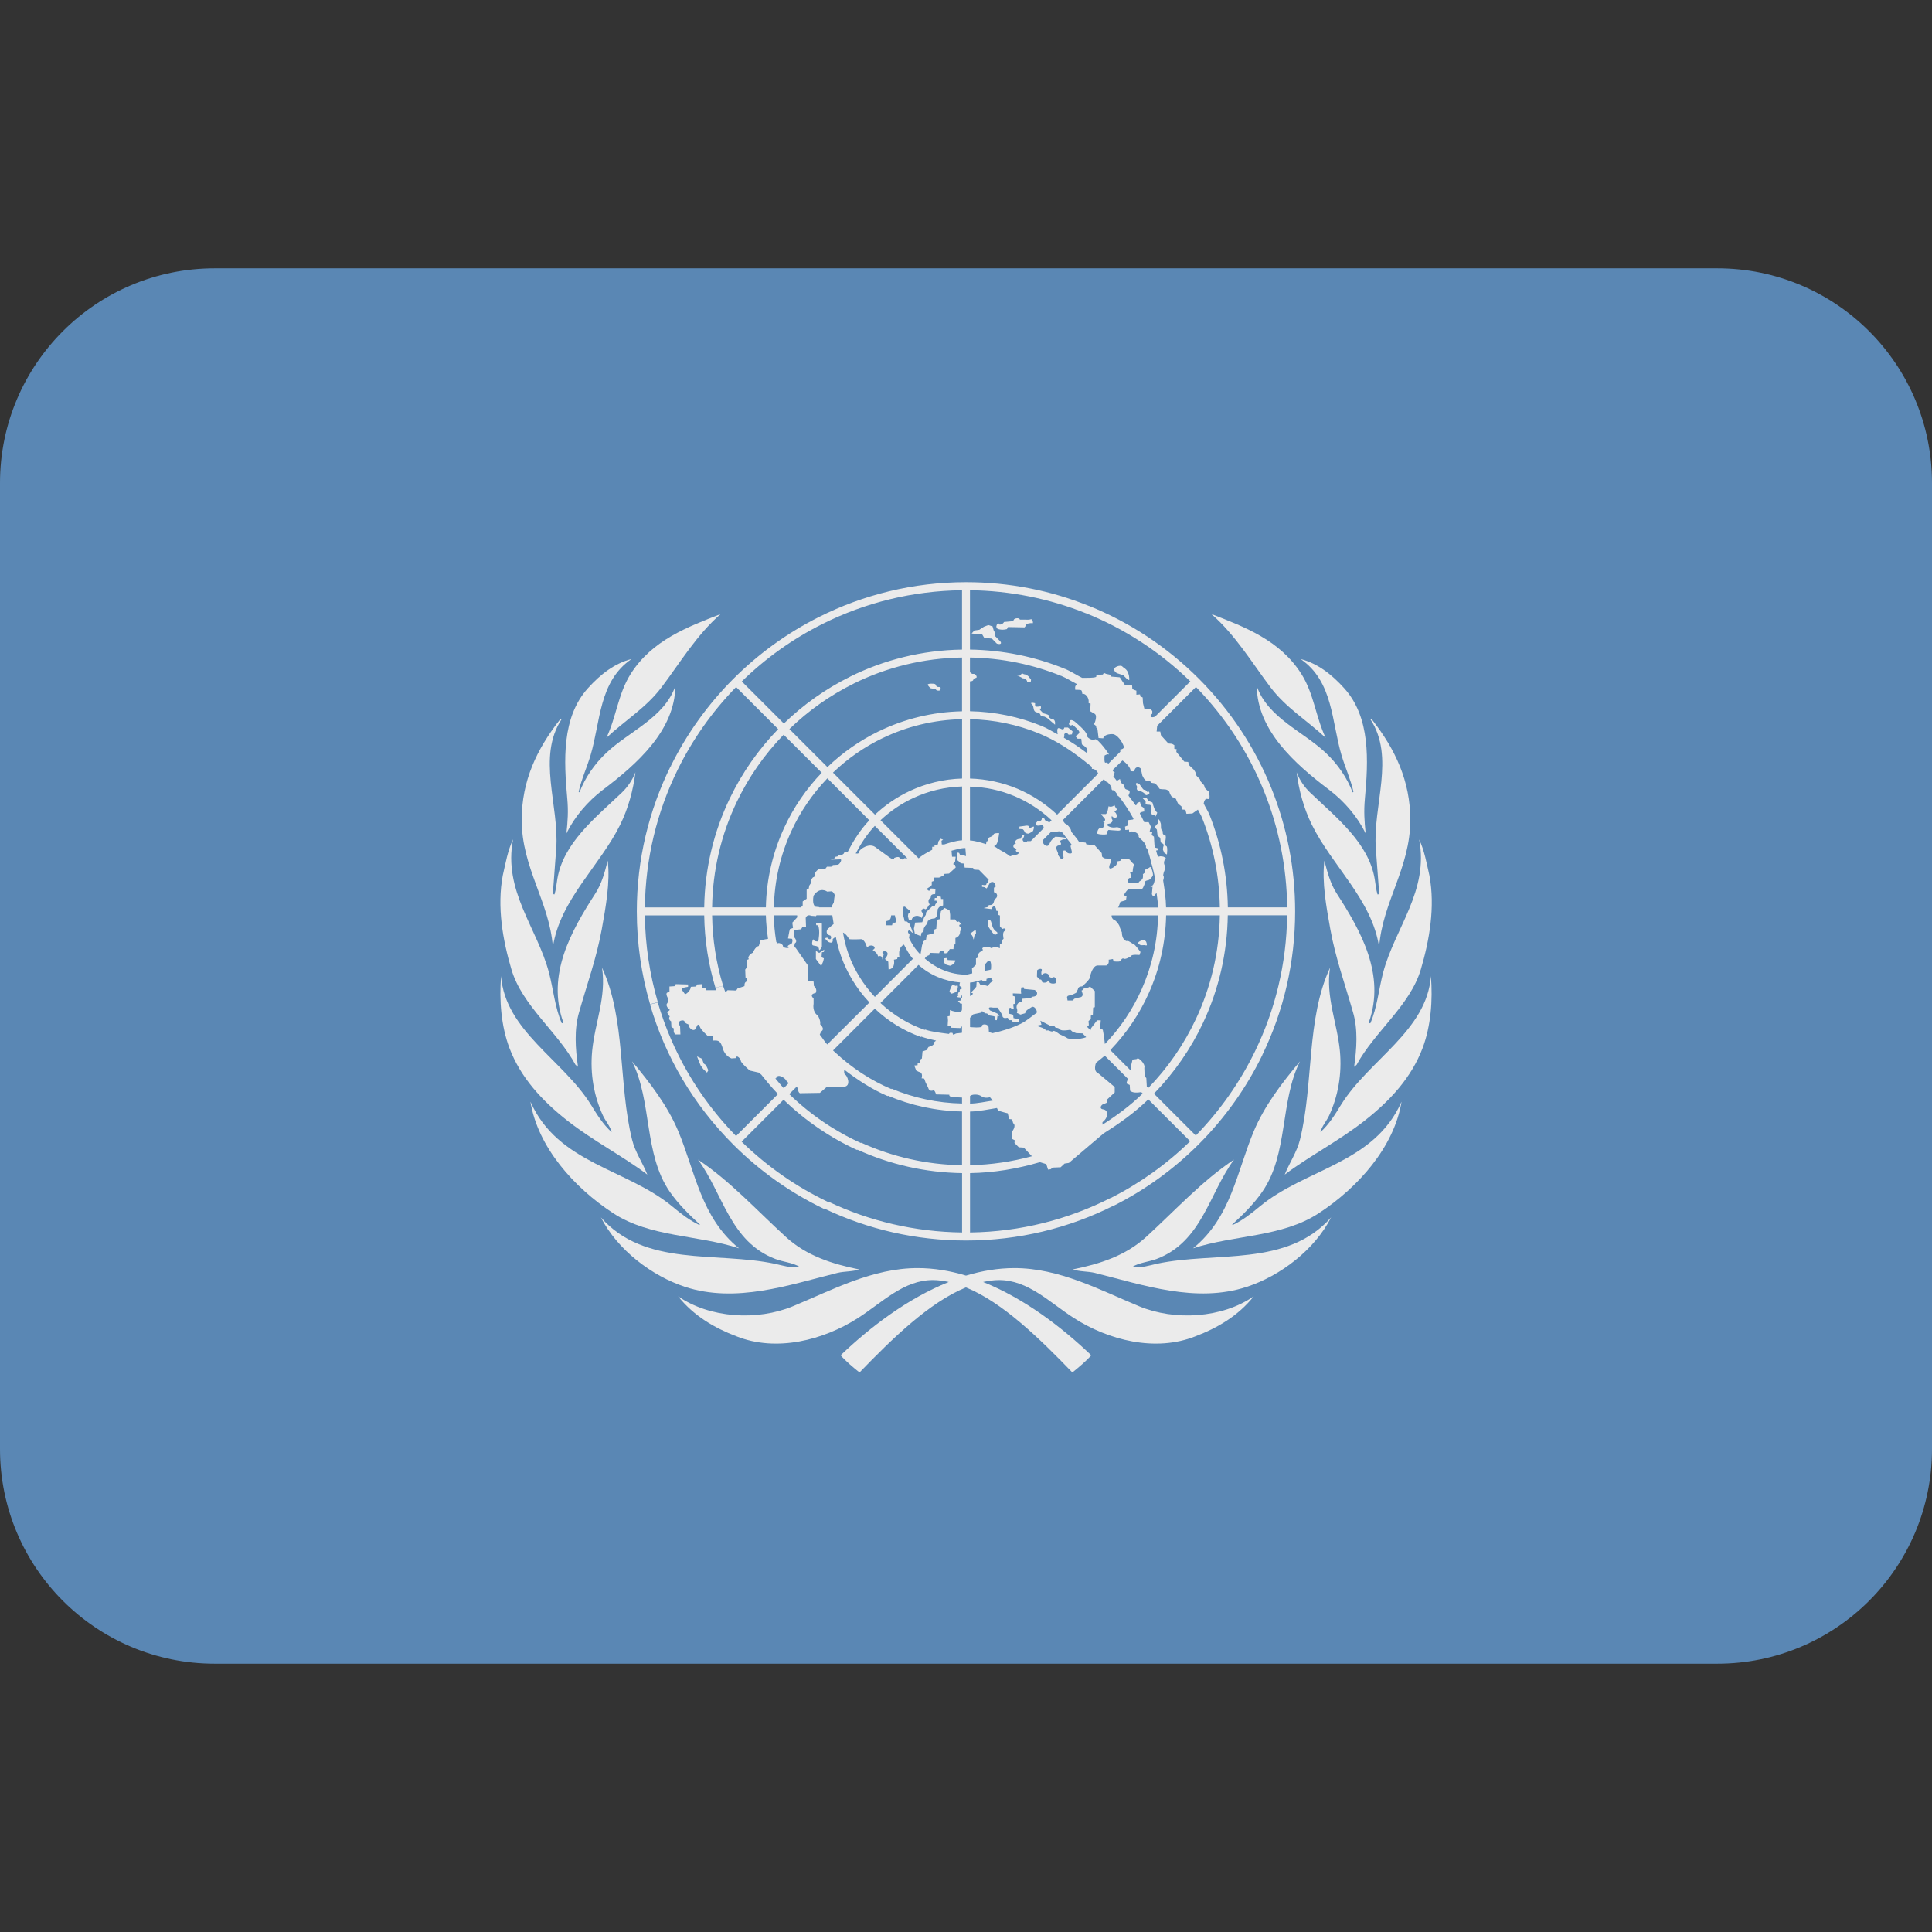 <svg viewBox="0 0 36 36" xmlns="http://www.w3.org/2000/svg"><rect x="0" y="0" width="36" height="36" fill="#333333" stroke="none"/><path fill="#5a87b4" d="M36 27c0 2.209-1.791 4-4 4H4c-2.209 0-4-1.791-4-4V9c0-2.209 1.791-4 4-4h28c2.209 0 4 1.791 4 4v18z" /><g fill="#ebebeb"><path d="M10.554 15.53c.149-.305.393-.596.68-.813.64-.483 1.34-1.108 1.35-1.93-.212.591-.856.836-1.285 1.24-.227.214-.4.471-.502.738l-.015-.012c.053-.237.154-.451.222-.68.187-.626.153-1.375.763-1.793-.314.08-.577.283-.812.544-.492.545-.449 1.35-.384 2.068.02.222.008.411-.017.638zm3.217 7.731c-.71-.573-.817-1.432-1.134-2.186-.197-.468-.517-.889-.859-1.298.376.751.214 1.72.701 2.428.153.222.366.434.562.612l-.009.009c-.178-.083-.339-.207-.501-.342-.853-.709-2.136-.8-2.647-1.956.138.849.812 1.601 1.54 2.077.692.453 1.578.402 2.347.656z" /><path d="M10.569 20.879c.481.379 1.055.675 1.493 1.008-.086-.218-.227-.419-.284-.65-.258-1.04-.114-2.243-.56-3.205.083.547-.134 1.03-.184 1.55-.041.428.034.843.2 1.203.049.106.138.202.163.311-.16-.144-.274-.329-.384-.508-.517-.837-1.602-1.382-1.676-2.4-.037.453.003.934.154 1.336.21.559.613.989 1.078 1.355zm.73-7.131c.341-.32.737-.557 1.026-.939.347-.459.649-.97 1.101-1.366-.616.24-1.276.485-1.676 1.117-.233.369-.267.806-.451 1.188zm4.304 9.971c.129-.032.286-.022.406-.065-.498-.101-.979-.252-1.365-.605-.554-.507-1.045-1.047-1.638-1.441.464.625.596 1.532 1.444 1.852.15.057.322.066.452.148-.163.025-.306-.025-.458-.058-1.093-.233-2.428.067-3.247-.865.311.609.951 1.09 1.565 1.293.953.313 1.946-.037 2.841-.259z" /><path d="M10.724 19.841l.046.037c-.049-.336-.074-.698.021-1.019.145-.513.326-1.012.422-1.544.074-.413.159-.877.111-1.278-.055.216-.112.429-.231.613-.45.697-.913 1.515-.597 2.4-.007.01-.018.022-.029.015-.127-.292-.155-.625-.237-.939-.218-.831-.858-1.526-.67-2.487-.099.209-.139.444-.191.671-.111.588 0 1.211.16 1.751.198.677.86 1.161 1.195 1.78z" /><path d="M11.557 15.366c.149-.302.242-.643.283-.976-.055.142-.142.273-.259.385-.497.471-1.083.936-1.196 1.603-.016.095-.024.193-.052.286-.022.009-.022-.015-.031-.021l.062-.828c.06-.807-.365-1.705.102-2.416-.016-.003-.025.009-.037.016-.425.542-.708 1.135-.708 1.862 0 .898.517 1.525.581 2.369.133-.88.872-1.505 1.255-2.28zm14.215 2.761c-.082.313-.11.646-.237.939-.012.006-.022-.006-.029-.015.315-.885-.147-1.703-.597-2.4-.118-.183-.175-.397-.231-.613-.049.401.037.864.111 1.278.095.532.277 1.031.422 1.544.095.321.07.683.021 1.019l.046-.037c.335-.619.997-1.103 1.197-1.778.16-.54.27-1.164.16-1.751-.052-.227-.092-.463-.191-.671.186.959-.454 1.653-.672 2.485zm-2.302 4.357c-.162.135-.323.259-.501.342l-.009-.009c.197-.178.41-.39.562-.612.488-.708.325-1.677.701-2.428-.342.409-.662.83-.859 1.298-.317.754-.424 1.613-1.134 2.186.768-.253 1.655-.203 2.346-.656.727-.476 1.401-1.228 1.54-2.077-.51 1.156-1.793 1.246-2.646 1.956z" /><path d="M21.099 23.607c.13-.082.302-.092.452-.148.848-.32.98-1.227 1.444-1.852-.593.394-1.084.934-1.638 1.441-.386.353-.866.504-1.365.605.12.044.276.034.406.065.895.222 1.888.573 2.841.258.615-.203 1.255-.683 1.565-1.293-.819.932-2.154.632-3.247.865-.152.034-.295.084-.458.059zm3.505-2.511c.025-.108.114-.205.163-.311.166-.359.241-.775.2-1.203-.05-.52-.267-1.003-.184-1.55-.446.962-.302 2.165-.56 3.205-.057.23-.197.432-.284.65.438-.333 1.012-.629 1.493-1.008.465-.366.868-.796 1.078-1.355.151-.403.19-.883.153-1.336-.074 1.019-1.158 1.563-1.676 2.4-.109.179-.223.364-.383.508zm1.033-5.28l.062.828c-.009.006-.009.031-.031.021-.028-.092-.036-.19-.052-.286-.113-.667-.699-1.132-1.196-1.603-.118-.112-.204-.243-.259-.385.041.333.134.673.283.976.383.775 1.122 1.4 1.254 2.28.064-.844.581-1.471.581-2.369 0-.727-.283-1.32-.708-1.862-.012-.006-.021-.018-.037-.016.469.711.043 1.609.103 2.416z" /><path d="M24.998 14.074c.068.229.168.443.222.68l-.015.012c-.101-.267-.275-.524-.502-.738-.428-.404-1.073-.649-1.285-1.24.01.822.71 1.446 1.35 1.93.287.217.531.508.68.813-.025-.227-.036-.416-.016-.638.066-.718.108-1.523-.384-2.068-.235-.261-.499-.464-.812-.544.608.418.575 1.167.762 1.793zM21.225 24.34c-.736-.305-1.485-.711-2.324-.711-.305 0-.607.052-.901.14-.294-.089-.595-.14-.901-.14-.839 0-1.588.406-2.324.711-.666.276-1.549.222-2.139-.185.292.366.682.592 1.086.745.749.299 1.624.07 2.262-.338.459-.294.853-.71 1.4-.71.098 0 .197.015.295.036-.769.307-1.469.845-2.015 1.366.1.115.23.222.352.32.608-.628 1.297-1.304 1.983-1.585.687.281 1.376.957 1.983 1.585.122-.099.252-.206.352-.32-.545-.521-1.246-1.058-2.015-1.366.099-.021.197-.036.295-.036.547 0 .941.416 1.4.71.638.408 1.512.637 2.262.338.403-.153.794-.378 1.086-.745-.587.407-1.471.461-2.137.185z" /><path d="M24.702 13.748c-.184-.382-.218-.819-.452-1.189-.4-.632-1.06-.877-1.676-1.117.452.397.754.907 1.101 1.366.29.383.686.62 1.027.94zm-12.136.565l-.069-.037c-.403.817-.631 1.735-.631 2.706 0 .594.085 1.174.247 1.729l.145-.036c-.152-.52-.235-1.063-.242-1.618h1.106c.007.463.078.916.209 1.348l.143-.036c-.128-.42-.198-.861-.205-1.312h1.002c.003.148.021.293.04.438-.072.008-.141.031-.141.031l-.031.101c-.068.013-.111.126-.111.126-.056.019-.099.088-.08.107.018.019-.031.025-.031.025v.138l-.031.044.006.151c.037 0 .031.069.031.069-.062.006-.05.088-.05.088l-.13.044-.025.038-.161-.006-.039.04c-.013-.04-.032-.078-.044-.119l-.143.036c.004.015.011.029.016.043h-.185l-.012-.031-.062-.013-.006-.069-.093.006-.019.038-.099.006c.006.063-.099.157-.111.132-.013-.025-.081-.094-.05-.107.031-.013.111-.025.111-.025v-.044l-.229-.006-.025.038-.093.006v.101l-.043.013c-.031.019.006.088.006.088.043.044-.006.113-.006.113-.037.038.031.107.031.107.05.012-.031.05-.031.05.012.063.049.082.049.082-.037.063.025.094.025.094l.006.107.043.025v.069l.025.044h.099l-.006-.157c-.087-.101.074-.126.081-.088.006.038.074.057.074.057.012.094.118.151.148.057.031-.094.056-.038.074.006.019.044.136.151.136.151h.093l.012.088c.105-.006.136.006.179.151.043.144.161.182.161.182l.087-.006c0-.075.087.013.087.05 0 .038.167.182.167.182l.167.038.048.039c.099.124.199.246.311.361l-.782.782c-.692-.709-1.187-1.56-1.458-2.487l-.145.036c.285.976.811 1.87 1.55 2.609.5.5 1.072.903 1.692 1.2l.073-.13c-.587-.28-1.129-.656-1.608-1.123l.782-.782c.406.394.87.709 1.371.938l.073-.129c-.49-.222-.943-.529-1.339-.913l.138-.138c.009.015.021.021.024.046.012.094.056.075.056.075l.353-.006.124-.107.316-.006c.161-.006.062-.226.031-.226-.021-.017-.021-.054-.016-.093.253.195.519.368.809.492l.073-.129c-.386-.162-.741-.396-1.055-.688l-.037-.034.779-.779c.251.237.544.416.861.529l.074-.131c-.306-.106-.588-.276-.83-.503l.709-.71c.216.193.485.303.773.327l-.001.008s-.023.057.005.066c.028.009.018.014.032.028l-.014.033c-.023-.031-.037.024-.023.038.014.014-.032.005-.032.024s-.014.028 0 .038c.014.009-.005.014-.023.028-.019.014.079.019.079.019s-.018-.038.005-.038l.01.002v.048c-.011-.002-.013.002-.026-.001v.044l-.05.006.043.05.032.004v.103l-.001.006c0 .082-.204.025-.223.006l-.006.113-.037.006.006.075-.006.107.068-.013v.044l.167.006.032-.034v.116l-.001.006-.111.013-.046.024-.004-.001-.017-.035h-.049l-.015.02c-.15-.021-.303-.033-.445-.082l-.074.131c.091.033.185.054.28.076-.015.013-.041.028-.037.037.012.031-.049.063-.049.063l-.056.019-.037.057-.074.025-.012.132-.037.025v.057l-.043.012v.031l-.062.006.037.094.05.025c.087.012.049.119.049.119l.049.006.025.069.049.1c.019.075.074.057.099.05.025-.006.049.075.049.075l.247.006s-.012.025.031.038c.024.007.12.013.205.015v.111c-.458-.009-.901-.104-1.312-.276l-.073.129c.433.184.901.286 1.385.295v1.002c-.659-.01-1.296-.155-1.879-.42l-.073.129c.606.277 1.268.428 1.953.438v1.106c-.879-.011-1.726-.21-2.498-.577l-.073.13c.815.39 1.714.597 2.645.597.976 0 1.917-.228 2.764-.657l-.07-.136c-.79.4-1.679.631-2.62.643v-1.106c.448-.007.883-.081 1.302-.204l.12.037.031.101.05-.006.037-.031.148-.006.074-.069.08-.012.648-.551c.294-.183.578-.386.832-.633l.78.78c-.435.425-.936.783-1.483 1.06l.07.136c.574-.29 1.105-.672 1.573-1.14.492-.492.889-1.054 1.185-1.662l-.001-.001-.086-.047.086.047c.4-.824.612-1.733.612-2.676 0-.802-.154-1.579-.445-2.3-.304-.753-.76-1.445-1.351-2.037-.594-.594-1.289-1.05-2.046-1.355v.001c-.718-.291-1.493-.443-2.291-.443-.986 0-1.918.235-2.744.651l.067.129c.8-.401 1.684-.619 2.603-.63v1.106c-.749.011-1.457.193-2.089.506l.067.129c.622-.308 1.309-.477 2.022-.487v1.002c-.557.011-1.084.145-1.556.375l.068.129c.459-.223.964-.346 1.489-.357v1.106c-.348.01-.677.093-.975.232l.068.13c.282-.131.589-.205.907-.214v1.003c-.117.007-.225.042-.332.077h-.046l-.006-.069.031-.019-.05-.019-.037.05-.012.057-.062.013v.031h-.043v.055c-.088.049-.178.094-.253.16l-.71-.71c.183-.172.39-.312.613-.415l-.068-.13c-.239.112-.458.262-.648.441l-.783-.783c.275-.264.584-.478.918-.64l-.068-.129c-.352.172-.674.397-.953.666l-.709-.709c.358-.347.762-.631 1.197-.846l-.067-.129c-.456.226-.872.521-1.233.872l-.784-.784c.449-.439.956-.797 1.503-1.071l-.067-.129c-1.194.6-2.167 1.578-2.759 2.777l.067.038zm2.287 2.743l.004.035-.093.101.012.1-.056.019-.012.044-.025.132.062.006c.031-.013.025.082 0 .094-.025.013-.093.038-.056.063s-.099.019-.099-.019-.074-.069-.093-.056c-.01.007-.023-.009-.033-.027-.026-.162-.043-.326-.046-.492h.435zm-.407 3.037h.015c.031-.107.179.006.192.044.005.014.026.029.045.044l-.095.095c-.056-.059-.104-.123-.157-.183zm.969-.631c-.054-.056-.09-.124-.14-.183.011-.031.027-.059.027-.059.08-.05-.019-.132-.019-.132.012-.076-.043-.163-.043-.163-.111-.075-.08-.22-.08-.22v-.1c-.093-.088.037-.101.037-.101.043-.075-.031-.132-.031-.132l-.006-.082-.099-.013-.012-.295-.223-.32c-.043-.013-.012-.088-.012-.088.056-.031-.012-.107-.012-.107l-.006-.138.13-.013.031-.05h.062l-.006-.163c.015-.039.04-.048.062-.048h.008c.018.003.035.01.035.01l.087.006.009-.016h.295l.025.161-.08.069c-.068.038-.068.126.006.144.049.006.031.126-.043.044-.111 0 .062.101.012.075.111.057.087-.05.087-.05l.057-.045c.024.123.056.244.098.362.114.318.292.612.53.864l-.786.783zm-.218-2.566c-.074-.044-.037-.207-.037-.207.118-.176.254-.075.254-.075l.087-.006c.03.02.045.045.053.071-.006.045-.014.089-.017.135-.012.026-.024.045-.024.045-.007.01-.006.031-.008.049h-.24l.001-.005-.069-.007zm1.374.252l.025-.038.01-.054h.07c.002.037.019.069.024.105l-.005.024-.043.013-.012-.025-.018.069h-.111l-.006-.075.066-.019zm-.269 1.428c-.219-.233-.385-.503-.491-.796-.047-.13-.08-.265-.103-.403.052.02.108.102.108.117 0 .019.247.006.247.006.068.044.093.157.093.157.068-.088.21-.006.105.044.099.063.099.119.099.119.081-.025.081.038.081.057 0 .019.025-.094.025-.094-.093-.069.124-.094.062.031l-.038.056.062.05.006.144c.136-.013.099-.182.099-.182l.062-.012c0-.057.043-.025.043-.025-.034-.17.046-.227.082-.244.049.092.096.186.167.265l-.709.71zm.636-1.099c.008-.038.01-.072.01-.072-.056-.025-.025-.113.037-.038.062.075-.037-.151-.037-.151l-.049-.044-.042-.004c-.01-.063-.037-.122-.037-.187 0-.03.015-.056.017-.085.012-.003.025-.001.025-.001l.037.031.056.044.006.038-.037.019-.006.05.019.069h.049c.019-.101.149-.101.186-.038l.037-.088c-.087-.044-.002-.113.023-.082s.082-.082.082-.082.043.057 0-.019c-.043-.075.031-.113.031-.113-.012-.075.08-.063.08-.063l.006-.1-.087-.006c-.018.088-.093.013-.056-.006s.074-.057.074-.057v-.063l.037-.013.006-.063h.093l.08-.038.019-.031.087-.006.124-.113-.012-.05c-.074 0 0-.057 0-.057l.012-.094h-.068l-.01-.112c.085-.02.168-.05.258-.05l.012.151-.068-.023h-.043l-.018-.038-.037-.006v.138l.037.031.031.031.062.006.012.075.155.006.019.031.093.006.179.182-.012.057-.031.019c.012.044-.08.019-.08.019v.038l.043.006.043.025.062-.107c.068-.044.099.019.105.057.006.038-.031.031-.031.031v.088l.037.013c.062.075-.025.119-.025.119l-.019.063c-.019.057-.087.044-.087.044l-.025.038-.074.019.147.019c.014-.05.051-.063.07-.038.019.025.019.069.019.069l.037.006-.006.069.037.013v.201l.043.05c.074-.031.074.019.037.044-.037.025-.012.138-.012.138l-.031.031v.05l-.038.027v.069c-.062-.031-.136-.019-.155 0-.056-.038-.173-.025-.173.006.037.05-.043.063-.043.063l-.043.05c.031.063-.031.069-.031.069v.119l-.074.069.004.093c-.04.004-.074.023-.115.023-.289 0-.556-.114-.771-.303.001-.001.003 0 .004-.002.031-.05.08-.057.08-.057l.019-.044.167.006c.012-.069.093-.044.093-.013s.062.006.062.006l.043-.069h.068l.006-.075.031-.019v-.113c.099-.031.087-.126.087-.126l.025-.031-.012-.044c-.05-.019-.025-.063.006-.05.031.013-.043-.057-.043-.057-.037.031-.068-.038-.068-.038h-.093v-.088l-.012-.082-.093-.044-.068.063-.012.088v.056l-.062.013-.012.169-.049.019.006.063-.068.019-.068.019-.012.082-.049.031-.025.075-.029.171c-.092-.089-.161-.196-.214-.309zm3.289-3.281c.014.014.027.022.029.023.029.024.06.046.089.071v.038c.045-.011.109.045.117.088l-.764.764c-.22-.207-.472-.37-.743-.484-.276-.115-.574-.18-.881-.189v-1.106c.448.009.882.1 1.285.265.313.129.6.316.868.53zm.688-.025c.088.05.159.16.148.182-.012.025.074.019.074.019.012-.113.118-.075.124-.038.006.038.025.119.025.119l.031.056.043.044.068-.006.019.038.08.013s.068.075.074.094c.006.019.099.013.124.019.025.006.062.025.068.057.006.031.043.082.043.082s.074.019.08.044c.006.025.037.082.037.082l.062.05.006.057.068.006.019.075.111-.006.062-.044c.016-.009.026-.019.04-.028.023.052.057.098.077.15.209.526.323 1.09.332 1.672h-1.002c-.003-.17-.028-.336-.054-.501.01-.035.018-.069.006-.081-.018-.019.019-.107.019-.107s.025-.05 0-.101c-.025-.05.006-.107.025-.132l-.049-.025-.049-.006-.051.009-.031-.106.008-.016.031.006v-.038l-.057-.016c-.005-.015-.008-.031-.014-.047l-.01-.157-.043-.031.012-.05-.049-.019.025-.082-.043-.088h-.083c-.027-.053-.051-.108-.081-.16 0-.009.003-.02.034-.029.033-.009.045-.011.049-.01l-.006-.065-.056-.038-.019-.075s-.068.013-.062.05c.001.007-.014.008-.019.013-.039-.063-.09-.118-.133-.179.003-.01.004-.02.009-.029.025-.044.012-.069-.031-.082-.043-.013-.043-.013-.056-.063-.012-.05-.062-.063-.062-.063l-.019-.075-.058.036c-.023-.027-.041-.057-.065-.083l.025-.079c-.026-.005-.033-.022-.04-.038l.184-.18zm-.2.496l-.005.007c0 .058.023.055.049.049l.052.067c.004.026.017.045.041.053.1.133.191.269.27.413-.007.008-.01.015-.01.015l-.099.013v.1l-.05.019.006.063.068-.006s0 .075.019.044.173.006.161.082c-.005.031.155.113.136.213.017.003.016.014.026.022.03.087.054.176.077.266l-.004.008.009.01c.022.085.045.169.06.256-.006.063-.02.123-.051.142-.074.044.006.019.006.019l-.012.138c.019.063.049.031.068 0 .006-.01.013-.015.019-.021.009.091.027.179.029.271h-.748l.013-.017.031-.088.105-.031.012-.082-.056-.006s.062-.113.093-.113.235 0 .254-.013c.019-.013.056-.113.056-.132s.05-.025.068-.031c.019-.006.062-.056.074-.082.012-.025-.031-.182-.056-.157-.025.025-.08.038-.08.038l-.019.069-.031.025s.006.019 0 .063-.062.069-.062.069l-.025.031s-.149.008-.167 0c-.056-.025-.018-.1.019-.094.037.006-.006-.107-.006-.107l.05-.006s.006-.113.025-.113c.019 0-.006-.038-.031-.056-.025-.019-.056-.082-.081-.075-.025.006-.124 0-.124 0l-.019.038-.068.013s.006.049-.006.063c-.037.044-.179.138-.118-.019l.018-.038v-.057l-.111-.006s-.056-.019-.056-.044-.006-.056-.006-.056l-.13-.144-.155-.019-.012-.031-.093-.013c-.012-.006-.02.001-.032-.003-.041-.066-.095-.123-.143-.186l-.011-.044c-.005-.022-.07-.105-.107-.11-.017-.019-.028-.041-.046-.059l.768-.768c.021.021.028.034.06.057.005.003.008 0 .013.002.029.026.05.059.075.089zm.56 3.763c-.169.381-.402.727-.687 1.024-.012-.127-.039-.266-.039-.266l-.05-.025.012-.151h-.068l-.111.145-.012.04-.063-.063.032-.033-.006-.075.043-.038v-.063l.037-.013.006-.138.031-.006v-.301l-.093-.088c-.006.031-.105.031-.105.031s-.025.044-.043.044.025.057.012.094c-.012.038-.062.038-.062.038l-.093.025-.025.031h-.099l-.01-.066.016-.02.093-.026.062-.031.031-.063c.006-.063.08-.056.08-.056s.142-.119.148-.176c.006-.057.056-.214.142-.214h.161c.062-.025.043-.107.043-.107l.08-.013.012.044s.111.013.124-.006c.012-.019.037-.063.068-.044.031.019.13-.044.13-.044.006-.044.161-.025.161-.025l.019-.056s-.105-.144-.124-.144c-.019 0-.118-.088-.13-.057-.099-.025-.093-.163-.093-.163l-.037-.088c0-.05-.093-.157-.111-.144-.039-.029-.046-.059-.044-.086h.865c-.007.487-.116.951-.303 1.373zm-2.799-.171l.031.013-.056.044-.049.057-.062-.019-.074-.006-.025-.044-.043-.006-.006.088-.031.038-.074.076c.078 0 .026.042-.012.06v-.251c.076-.004.144-.033.217-.049l.03.026h.056l.005-.047c.031-.009.064-.01.094-.021-.006.017-.001.041-.001.041zm1.113-2.762c.008.001.018.006.026.006.037 0 .118-.013.118-.013l.053.012c.03.036.058.074.085.111l-.064-.01-.049-.006-.093-.006c-.093.063-.111.138-.111.138-.045.085-.14-.013-.126-.07l.161-.162zm-.203 3.522l.161.082c.019.025.099.019.099.019l.025.031s.05-.006.081.031c.031.038.192.006.192.006l.043.038.068.025.115.004.07.07c-.112.052-.337.035-.352.02-.019-.019-.148-.075-.148-.075s-.099-.082-.118-.056-.105-.031-.105-.013-.08-.044-.08-.044l-.124-.044.093-.019-.02-.075zm.019-.737c.003-.007.009-.013-.001-.023-.007-.008-.02-.007-.03-.008l-.051-.051c-.003-.039.005-.092.001-.111-.006-.025.105-.063.087-.006-.019.057 0 .082 0 .082.08-.075.148.006.142.025-.006.019.043.038.074.019s.068.057.056.094c-.012.038-.124.031-.13-.006-.006-.038-.025-.025-.037-.006-.011.017-.057.026-.088.014l-.023-.023zm.532-2.378c-.062 0-.074-.05-.074-.05s-.049-.019-.049.006-.019.075 0 .1c.018.025-.025.063-.043.044-.018-.019-.068-.075-.056-.094.012-.019-.087-.138.012-.157.099-.019-.006-.075.031-.088l.049-.025h.049l.022-.018c.028.039.062.074.088.114-.003.014-.02.019-.017.036.019.095.049.132-.012.132zm-1.472 2.161c-.035.015-.076.014-.113.026v-.12l.062-.069c.066-.023.055.116.051.163zm-.39 2.358c.032-.035.153-.039.21.003.068.05.161.019.161.019l.052.063c-.141.02-.277.053-.423.056v-.141zm.826-5.589c.253.106.488.258.693.451l-.043.043c-.017-.021-.084-.034-.084-.057 0-.025-.062-.057-.056-.019.006.038-.043.057-.056.044-.012-.013-.049.038-.049.038 0 .019-.012.044.025.05.037.006.105-.025.111.013.002.013.005.023.008.033l-.243.243c-.035.002-.068.001-.068.001-.019.057-.105-.006-.08-.044.025-.038.025-.063.025-.063l-.031-.006-.037.069c-.087 0-.111.05-.093.082.019.031-.025-.006-.037.038-.012.044.006.044.043.063.037.019-.019.019.006.05.018.023.048.02.054.029l-.024.024c-.045.022-.105.016-.105.016-.002.017-.023.018-.039.024-.061-.049-.128-.087-.196-.123l-.006-.008h-.007c-.031-.017-.058-.043-.09-.057.019-.013.045-.021.059-.062.025-.069.037-.182.037-.182s-.099-.006-.105.025c-.006.031-.068.05-.068.05s-.05.019-.031.044c.019.025-.037.038-.037.038s.005.029-.004.048c-.098-.029-.195-.062-.299-.068v-1.003c.288.006.567.067.827.176zm-.765 4.066l.142-.031c.012-.063.074.013.074.013.062-.006.074.038.074.038l.081.013c.068.019.027.026.031.05.006.038.037.025.037.025l.012-.082.037.006-.037-.044-.068-.031-.074-.031c-.049-.069.012-.057.062-.05h.08s.093.125.093.157c0 .031.043.038.043.038l.056-.006.019.044h.056l.019.038h.111l.006-.057-.105-.019-.006-.063-.074-.019c-.025-.107.018-.138.049-.088l.037.006-.012-.094.043-.013-.012-.132-.037-.012v-.046l.155.006c-.012-.082.006-.119.006-.119h.043l.006.031.189.018.009.001c.074.044.037.101.012.113-.025.013-.068.013-.068.013l-.012.025-.161.012-.012.063c-.08-.013-.111.075-.093.119.019.044 0 .082 0 .082l.068.031.087-.025c.012-.063.068-.076.118-.113.045-.034.106.048.1.102-.1.07-.19.153-.3.207-.164.08-.341.135-.524.175h-.001l-.068-.019-.006-.094c-.012-.063-.13-.063-.124-.019.006.044-.221.019-.222.019v-.173l.061-.065zm-.062 1.812c.172-.003.336-.04.503-.066l.022.049.105.031.074.019.025.107.056.006.019.069c.068.05-.019.157-.019.157v.138l.05.025-.006.05.081.081.093.006.151.161c-.369.1-.754.159-1.153.166v-.999zm2.469.245v-.047c.111-.082.118-.226.012-.239-.08-.01-.043-.094.031-.107l.043-.019v-.057l.142-.132v-.101l-.309-.258c-.068-.025-.068-.112-.04-.193.053-.046.111-.085.163-.134l.435.435c-.017.033-.032.065-.025.086l.056.025.006.107c.042.043.134.04.209.027l.026.026c-.227.223-.482.41-.749.581zm.853-.684l-.027-.027-.009-.159-.031-.031-.006-.157c.025-.082-.118-.201-.13-.176-.012.025-.093.006-.093.031s-.049.151-.025.195v.004l-.386-.386c.303-.315.544-.675.718-1.064.201-.45.312-.94.322-1.447h1.001c-.01.688-.169 1.34-.444 1.927-.224.478-.526.914-.89 1.29zm1.992-.689c-.283.584-.658 1.115-1.106 1.575l-.78-.78c.382-.394.69-.841.917-1.324.291-.619.449-1.297.459-2h1.106c-.011.905-.224 1.763-.596 2.529zm.164-4.844c.275.681.424 1.413.433 2.168h-1.106c-.009-.602-.127-1.186-.344-1.73-.029-.072-.074-.135-.106-.206.007-.034.021-.101.076-.084.062.019.019-.138.019-.138s-.087-.063-.081-.094c.006-.031-.087-.094-.08-.119.006-.025-.08-.075-.074-.1.006-.025-.043-.094-.043-.094l-.093-.088-.012-.057-.074-.006-.148-.182.006-.05-.043-.006v-.069l-.043-.025-.068-.006-.139-.154-.012-.069h-.068l.01-.107.723-.723c.552.567.979 1.225 1.267 1.939zm-5.478-2.636v-1.106c.753.009 1.484.158 2.164.431v-.001c.715.288 1.374.715 1.942 1.269l-.659.659c-.024.006-.05.013-.068.005-.043-.019.018-.063.018-.063v-.05l-.037-.038s-.105.013-.111-.006c-.006-.019-.025-.101-.025-.101l-.006-.107-.043-.019-.006-.038-.068.006v-.075l-.037-.013-.038-.017-.006-.075-.136-.006-.043-.063-.049-.075-.155-.013-.037-.038-.062-.013-.043-.019-.019.031-.118.006-.006.038c-.045.023-.184.016-.262.018-.111-.055-.215-.126-.33-.172l-.054.138c.101.041.193.104.291.152-.005.008-.008.022-.016.022-.031 0-.019.082-.019.082s.081 0 .105.006c.025.006.025.069.025.069.093-.006.13.119.118.151-.012.031.037.031.037.031s0 .1-.012.126c-.012.025.081.044.105.082.025.038-.012.163-.031.17-.019.006.049.025.043.057-.006.031.019 0 .025.05l.019.157.087.006c.012-.082.172-.085.198-.075.105.038.186.201.186.239s-.068.044-.068.044l.003.041-.221.221c-.02-.012-.042-.024-.054-.017-.031.019-.019-.132-.019-.132s.056-.038.081-.019-.21-.314-.26-.283c-.049.031-.161-.031-.155-.088.006-.056-.223-.245-.223-.245s-.074-.05-.087-.012c-.012.038-.037.063 0 .082.037.019.031-.031.074.013s.124.1.093.138c-.031.038-.068.05-.068.05l.043.05h.068l.012.107s.074.038.093.082c.015.036.01.056 0 .078-.138-.105-.279-.201-.429-.285.003-.016.011-.032.008-.044-.012-.044.05-.063.08-.013l.062-.006.012-.057-.086-.071h-.068s-.006.05-.049.031c-.043-.019-.019-.013-.056-.019-.037-.006-.025.082-.019.107l-.002.007c-.098-.051-.191-.112-.293-.153-.42-.172-.873-.267-1.339-.276v-.557c.035-.001.058-.01.062-.026.006-.025.012-.031.049-.038.037-.006-.006-.082-.043-.075-.032.005-.056-.014-.068-.037v-.268c.594.009 1.17.128 1.705.345l.054-.138c-.552-.224-1.146-.346-1.759-.355zm-1.166 3.89l-.059-.002c-.025.057-.087-.006-.087-.006-.012-.038-.099 0-.099 0 0 .069-.118-.031-.118-.031l-.217-.157c-.124-.113-.309.031-.315.063.003.044-.032.048-.068.042.097-.184.21-.359.356-.514l.607.605zm-.71-.709c-.162.172-.292.372-.4.585-.029-.001-.061 0-.069.022-.018.05-.099.038-.099.038l-.012.025-.062.013-.012.038-.074.013.186-.006c.05-.006-.019.107-.049.1l-.087.006-.031.031h-.08l-.039.05-.117-.006s-.068.057-.062.075c.006.019-.012.075-.031.075s-.056.057-.043.075c.012.019-.037.082-.037.082l-.012.063-.037.013v.17l-.074.05v.075l-.034.037h-.503c.01-.498.122-.978.324-1.419.165-.36.391-.694.673-.987l.781.782zm-.886-.886c-.286.297-.523.642-.698 1.021-.211.454-.333.958-.343 1.488h-1.002c.01-.692.169-1.359.46-1.966.219-.456.511-.879.873-1.252l.71.709zm-1.596-1.597l.784.784c-.365.376-.669.809-.899 1.286-.298.618-.469 1.308-.479 2.036h-1.106c.011-.903.222-1.774.61-2.563.275-.561.641-1.082 1.09-1.543z" /><path d="M13.106 19.923l.068.063.025-.044-.044-.094-.043-.032-.031-.088-.093-.043.044.113.024.056zm4.702-3.956zm-2.549 1.714c.006.069.056-.044.056-.044v-.427l-.111-.013.006.044h.031c.049.088.006.301.006.301s-.074.006-.087-.031c-.012-.038-.043.082-.019.101.025.019.112 0 .118.069z" /><path d="M15.203 17.719v.151l.099.132.037-.088.013-.057-.044-.019.007-.094.037-.006.006-.044-.093.063zm1.955-.276l.013-.063.037-.019.006-.063.025-.044.037-.044.013-.05.061-.037.075-.013.031-.038.012-.075.005-.056.026-.038.074-.032v-.119h-.037l-.006-.044-.068-.006-.013.031h-.03l-.007.05h.037l.007.038-.025.025-.012.032-.05.012-.111.107-.007.05-.03.044-.037.094-.131.006-.024.114.018.094zm.489.408l-.056.006.006.088.037.031.068.019s.093-.025.099-.1l-.142-.006-.012-.038zm.489-.358c.013.055.012-.088.037-.082.025.006.006-.088.006-.088l-.111.081c.056.008.062.064.068.089zm.439-.126c-.093-.063-.087-.144-.111-.201-.011-.024-.037-.044-.056.006v.082s.087.138.117.157c.032.019.082-.022.05-.044zm2.785.189c-.025-.075-.175-.011-.148.025.037.05.099.025.124.031.024.007.049.019.024-.056zm.198-2.091c0 .019.013.113.013.113s.043.019.049.044c.006.025 0 .075.019.082.018.006.056.031.043.056-.012.025-.012.075-.012.075l.025.057.049.031s.019-.151-.012-.157c-.031-.006-.018-.094-.018-.094s.031-.119-.019-.119-.012-.063-.043-.082c-.031-.019-.012-.107-.025-.132-.012-.025-.012-.057-.043-.075-.031-.019.006.069-.012.082-.019.013-.031.038-.05.057-.02.018.036.043.036.062zm-.266-.591c.018.025.056.044.056.069 0 .025-.012.044.025.05.037.006.062-.006.074.025.012.031.012.082.006.107-.006.025.006.063.037.063s.037.006.037.025c0 .019.037-.069.037-.069-.031-.025-.056-.082-.056-.082s-.031-.088-.031-.1c0-.013-.043-.025-.062-.031-.019-.006-.05-.063-.05-.063l-.073.006zm-.068-.138c.025 0 .043.013.068.025.025.013.043.031.062.057l.062-.019s.006-.063-.019-.044c-.025.019-.043-.044-.068-.038-.025.006-.037-.025-.062-.056s-.019-.038-.05-.057c-.031-.019-.05-.019-.05.006s.031.038.019.069c-.012.032.013.057.038.057zm-.706.434s.019.031.037.05c.019.019.062.057.019.082s.006.019.006.019-.006.132-.062.113c-.056-.019-.074.069-.074.094s.22.035.186 0c-.019-.019.025-.063.025-.063s.149.013.18.013.056-.006.037-.038c-.019-.031-.074-.025-.074-.025s-.074.019-.142-.019.012-.05.025-.05.068-.044.043-.075c-.025-.031 0-.088 0-.063 0 .025.068.038.081.019.012-.019 0-.075-.031-.094-.031-.019.056-.031.031-.063-.027-.032-.039-.07-.039-.07s-.037.05-.111.025c0 0-.012.119-.049.144h-.088zm.805-.048v.004s.004-.003 0-.004zm-2.234.374c0 .019.043.038.068.038s.093-.05.093-.05.031-.088.006-.082c-.025.006-.074.044-.08.006-.006-.038-.08-.019-.08-.019l-.099.013-.006.044.068.006c-.001 0 .03.026.03.044zm.532-2.091c-.031 0-.087-.038-.074-.063.012-.025-.105-.05-.105-.05s-.105-.101-.068-.088c.037.013.019-.044.019-.044s-.074.013-.093.006c-.019-.006-.012-.063-.012-.063s-.074-.019-.074 0 .025.019.037.056c.012.038.006.101.062.113.056.013.068.025.074.05.006.025.074.031.074.031l.05.025.148.126v-.05c-.001.001-.007-.049-.038-.049zm-.65-.804c.002.002.006-.005.008-.005-.021-.01-.034-.015-.008.005zm.192 0l-.043-.031s-.068-.006-.068-.025c0-.017-.045.054-.072.052.03.015.078.042.078.042.049 0 .08.038.08.057s.068.013.068.013l.006-.044-.049-.064zm1.77-.018s.116.137.111.069c-.012-.188-.099-.195-.13-.232-.031-.038-.164.007-.155.057.006.031.031.063.08.075l.094.031zm-2.389-.729v-.069l-.024-.025-.025-.088-.08-.025-.08.031-.087.057-.093.013-.05.056.198.019.037.063.142.013.093.094c.081.025.099-.013.05-.056l-.081-.083zm.57-.308h-.111c-.006-.044-.105-.025-.111 0-.006.025-.043.031-.043.031l-.142.013c-.012.038-.087.063-.093.038-.014-.055-.093.069-.012.094.08.025.161 0 .161 0l.019-.038.309.006c.025-.025.037-.063.037-.063s.074-.025.105-.013c.031.013.006-.088-.025-.075-.032.013-.094.007-.094.007zm-1.671 1.306c.006.019.068.025.074.006.006-.019.031-.057-.025-.057s-.043-.031-.062-.05c-.019-.019-.147-.016-.142.006.006.031.056.069.056.069s.093.008.099.026zm.292 5.662c.028-.005.046-.019.069-.024.023-.005.033-.042.042-.08.009-.038-.009-.057-.009-.057s-.023.038-.06 0-.07.085-.084.113c.001.001.015.052.042.048z" /></g></svg>